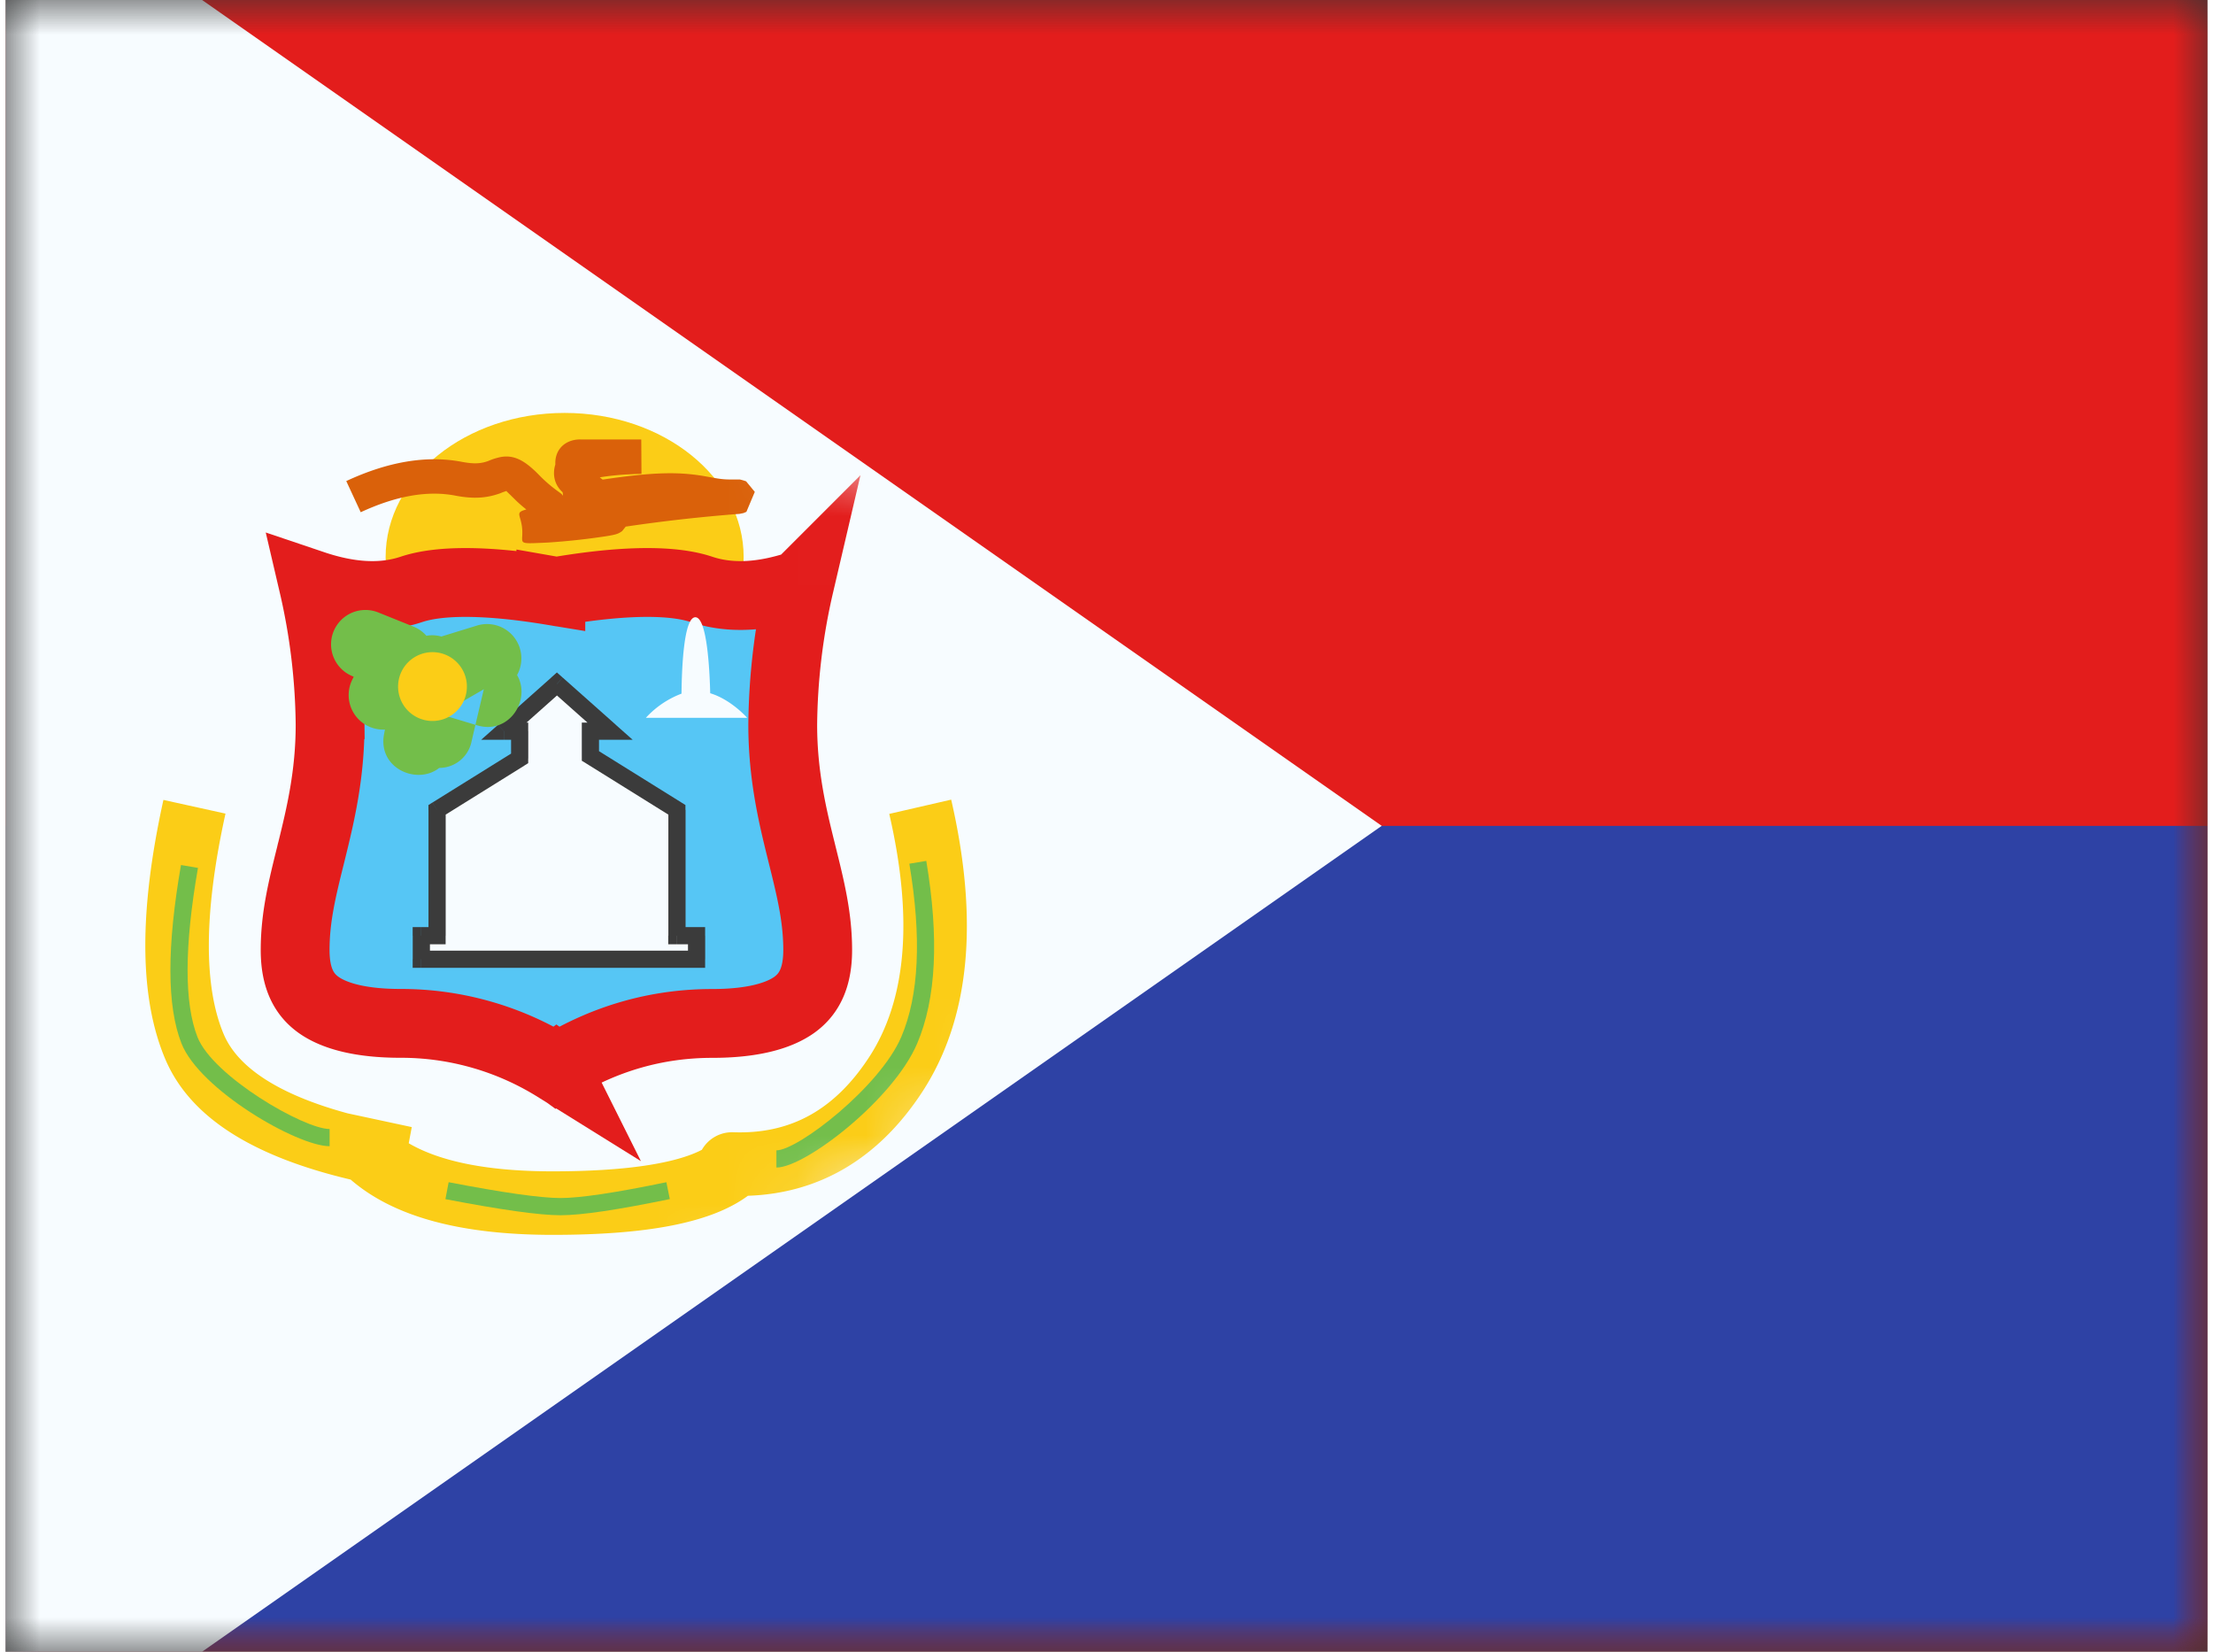 <svg xmlns="http://www.w3.org/2000/svg" xmlns:xlink="http://www.w3.org/1999/xlink" aria-hidden="true" role="img" class="iconify iconify--flagpack" width="1.34em" height="1em" preserveAspectRatio="xMidYMid meet" viewBox="0 0 32 24"><rect x="0" y="0" width="32" height="24" fill="#333333" stroke="none"/><mask id="IconifyId17f59e8143772869c414" width="32" height="24" x="0" y="0" maskUnits="userSpaceOnUse"><path fill="#fff" d="M0 0h32v24H0z"></path></mask><g fill="none" mask="url(#IconifyId17f59e8143772869c414)"><path fill="#E31D1C" fill-rule="evenodd" d="M0 0v24h32V0H0z" clip-rule="evenodd"></path><mask id="IconifyId17f59e8143772869c415" width="32" height="24" x="0" y="0" maskUnits="userSpaceOnUse"><path fill="#fff" fill-rule="evenodd" d="M0 0v24h32V0H0z" clip-rule="evenodd"></path></mask><g mask="url(#IconifyId17f59e8143772869c415)"><path fill="#2E42A5" fill-rule="evenodd" d="M0 12v12h32V12H0z" clip-rule="evenodd"></path></g><path fill="#F7FCFF" fill-rule="evenodd" d="M0-2v28l20-14L0-2z" clip-rule="evenodd"></path><mask id="IconifyId17f59e8143772869c416" width="20" height="28" x="0" y="-2" maskUnits="userSpaceOnUse"><path fill="#fff" fill-rule="evenodd" d="M0-2v28l20-14L0-2z" clip-rule="evenodd"></path></mask><g mask="url(#IconifyId17f59e8143772869c416)"><path fill="#FBCD17" fill-rule="evenodd" d="M8.126 10.189c1.437 0 2.601-.938 2.601-2.095C10.727 6.938 9.563 6 8.126 6s-2.602.938-2.602 2.094c0 1.157 1.165 2.095 2.602 2.095z" clip-rule="evenodd"></path><path fill="#DA610A" fill-rule="evenodd" d="M8.353 6.385c-.212 0-.363.137-.363.343v.023a.398.398 0 0 0-.019.115a.367.367 0 0 0 .124.285a.234.234 0 0 1 .007.056c-.005-.018-.026-.033-.065-.062a2.044 2.044 0 0 1-.29-.25c-.203-.206-.356-.287-.546-.255a.888.888 0 0 0-.182.057c-.108.04-.208.048-.391.013c-.51-.097-1.07-.002-1.676.28l.21.453c.517-.24.973-.318 1.372-.242c.274.053.464.035.654-.033a.981.981 0 0 1 .095-.035c-.006.001-.002.005.024.03l.084.082c.057.058.117.11.178.158c-.118.032-.112.053-.09.13c.009.031.02.072.027.126c.014.12-.01.18.01.21c.024.033.104.026.356.015a9.918 9.918 0 0 0 .853-.092c.14-.023.177-.032.236-.075l.052-.065a23.522 23.522 0 0 1 1.638-.184c.012 0 .012 0 .074-.013l.042-.018c.001 0 .002 0 0 0l.122-.29l-.126-.153a.72.72 0 0 0-.092-.027h-.028a15.5 15.5 0 0 0-.115 0c-.083 0-.149-.008-.243-.025l-.088-.016c-.39-.072-.752-.072-1.519.043a3.622 3.622 0 0 0-.042-.033a3.78 3.78 0 0 1 .432-.044c.096-.005.096-.005.15-.006h.024l-.003-.5h-.886zM7.94 7.833l.048-.01l.047-.01a8.018 8.018 0 0 1-.095.02z" clip-rule="evenodd"></path><path fill="#56C6F5" stroke="#E31D1C" d="m7.925 8.58l.08.014l.082-.013c.993-.163 1.647-.144 2.026-.017c.436.146.918.105 1.426-.066a9.313 9.313 0 0 0-.244 2.034c0 .727.14 1.314.268 1.829l.01.041c.126.505.23.923.23 1.402c0 .431-.144.657-.343.799c-.231.163-.617.268-1.188.268c-.806 0-1.56.217-2.255.641l-.011-.008l-.011.008a4.254 4.254 0 0 0-2.255-.642c-.571 0-.957-.104-1.188-.267c-.2-.142-.343-.368-.343-.799c0-.48.104-.897.23-1.402c.002-.013.006-.027.01-.041c.127-.515.268-1.102.268-1.83a9.32 9.32 0 0 0-.244-2.033c.507.171.99.212 1.426.066c.38-.127 1.033-.146 2.026.017z"></path><path fill="#F7FCFF" fill-rule="evenodd" d="m8.785 10.624l-.772-.686l-.771.686h.229v.396l-1.2.747v1.829h-.229v.342h4v-.342h-.286v-1.829L8.5 10.984v-.36h.286z" clip-rule="evenodd"></path><path fill="#3B3B3B" d="m8.013 9.938l.083-.093l-.083-.074l-.083.074l.083.093zm.772.686v.125h.329l-.246-.218l-.083.093zm-1.543 0l-.083-.093l-.246.218h.329v-.125zm.229 0h.125V10.5H7.47v.125zm0 .396l.066.106l.059-.037v-.07H7.47zm-1.2.747l-.067-.106l-.058.037v.069h.125zm0 1.829v.125h.125v-.125H6.27zm-.229 0v-.125h-.125v.125h.125zm0 .342h-.125v.125h.125v-.125zm4 0v.125h.125v-.125h-.125zm0-.342h.125v-.125h-.125v.125zm-.286 0h-.125v.125h.125v-.125zm0-1.829h.125v-.07l-.059-.036l-.066.106zM8.5 10.984h-.125v.07l.059.036l.066-.106zm0-.36V10.5h-.125v.125H8.5zm-.569-.592l.772.686l.166-.187l-.772-.686l-.166.187zm-.605.686l.771-.686l-.166-.187l-.771.686l.166.187zm.146-.219h-.229v.25h.229v-.25zm-.125.125v.396h.25v-.396h-.25zm.058.29l-1.2.747l.133.212l1.2-.747l-.133-.213zm-1.258.853v1.829h.25v-1.829h-.25zm.125 1.704h-.229v.25h.229v-.25zm-.354.125v.342h.25v-.342h-.25zm.125.467h.229v-.25h-.229v.25zm.229 0h3.485v-.25H6.271v.25zm3.485 0h.286v-.25h-.286v.25zm.411-.125v-.342h-.25v.342h.25zm-.125-.467h-.286v.25h.286v-.25zm-.16.125v-1.829h-.25v1.829h.25zm-.06-1.935l-1.257-.783l-.132.212l1.257.783l.132-.212zm-1.198-.677v-.36h-.25v.36h.25zm.16-.485H8.5v.25h.286v-.25z"></path><path fill="#FBCD17" d="M7.952 17.02c1.061 0 1.791-.116 2.168-.313a.505.505 0 0 1 .455-.255c.827.03 1.467-.318 1.97-1.083c.543-.827.653-2.002.298-3.543l.9-.207c.406 1.766.273 3.192-.427 4.257c-.628.954-1.483 1.464-2.527 1.499c-.534.395-1.468.568-2.837.568c-1.324 0-2.306-.257-2.936-.803c-1.43-.338-2.338-.908-2.695-1.753c-.381-.902-.381-2.152-.026-3.764l.902.199c-.318 1.442-.318 2.514-.026 3.205c.204.483.797.877 1.8 1.15l.933.2l-.044.235c.455.266 1.15.408 2.092.408z"></path><path fill="#73BE4A" fill-rule="evenodd" d="M4.767 9.176a.5.5 0 0 0 .277.65l.016.007l-.024.05a.502.502 0 0 0 .478.718l-.011.057c-.103.504.479.756.8.5a.48.48 0 0 0 .47-.385l.056-.241l.023.007c.472.142.79-.378.582-.73a.499.499 0 0 0-.584-.719l-.516.159a.487.487 0 0 0-.217-.011a.498.498 0 0 0-.188-.133l-.512-.206a.5.5 0 0 0-.65.277zm2.062 1.356l.122-.517l-.63.364l.508.153z" clip-rule="evenodd"></path><path fill="#FBCD17" fill-rule="evenodd" d="M6.205 10.476a.5.5 0 1 0 0-1a.5.5 0 0 0 0 1z" clip-rule="evenodd"></path><path fill="#F7FCFF" fill-rule="evenodd" d="M10.241 10.073c-.008-.336-.046-1.104-.216-1.104c-.172 0-.198.777-.201 1.11a1.347 1.347 0 0 0-.518.351h1.472s-.232-.265-.537-.357z" clip-rule="evenodd"></path><path fill="#73BE4A" d="m2.55 12.569l.247.042c-.2 1.146-.2 1.968-.007 2.458c.224.57 1.546 1.336 1.92 1.336v.25c-.47 0-1.888-.82-2.153-1.494c-.213-.543-.213-1.405-.007-2.592zm10.831-.06l-.246.041c.18 1.075.14 1.914-.117 2.516c-.309.725-1.502 1.649-1.815 1.649v.25c.421 0 1.7-.99 2.045-1.801c.278-.652.32-1.537.133-2.655zm-6.988 4.915l.047-.246c.797.153 1.34.23 1.626.23c.284 0 .8-.077 1.538-.23l.05.245c-.754.156-1.282.235-1.588.235c-.306 0-.861-.078-1.673-.234z"></path></g></g></svg>